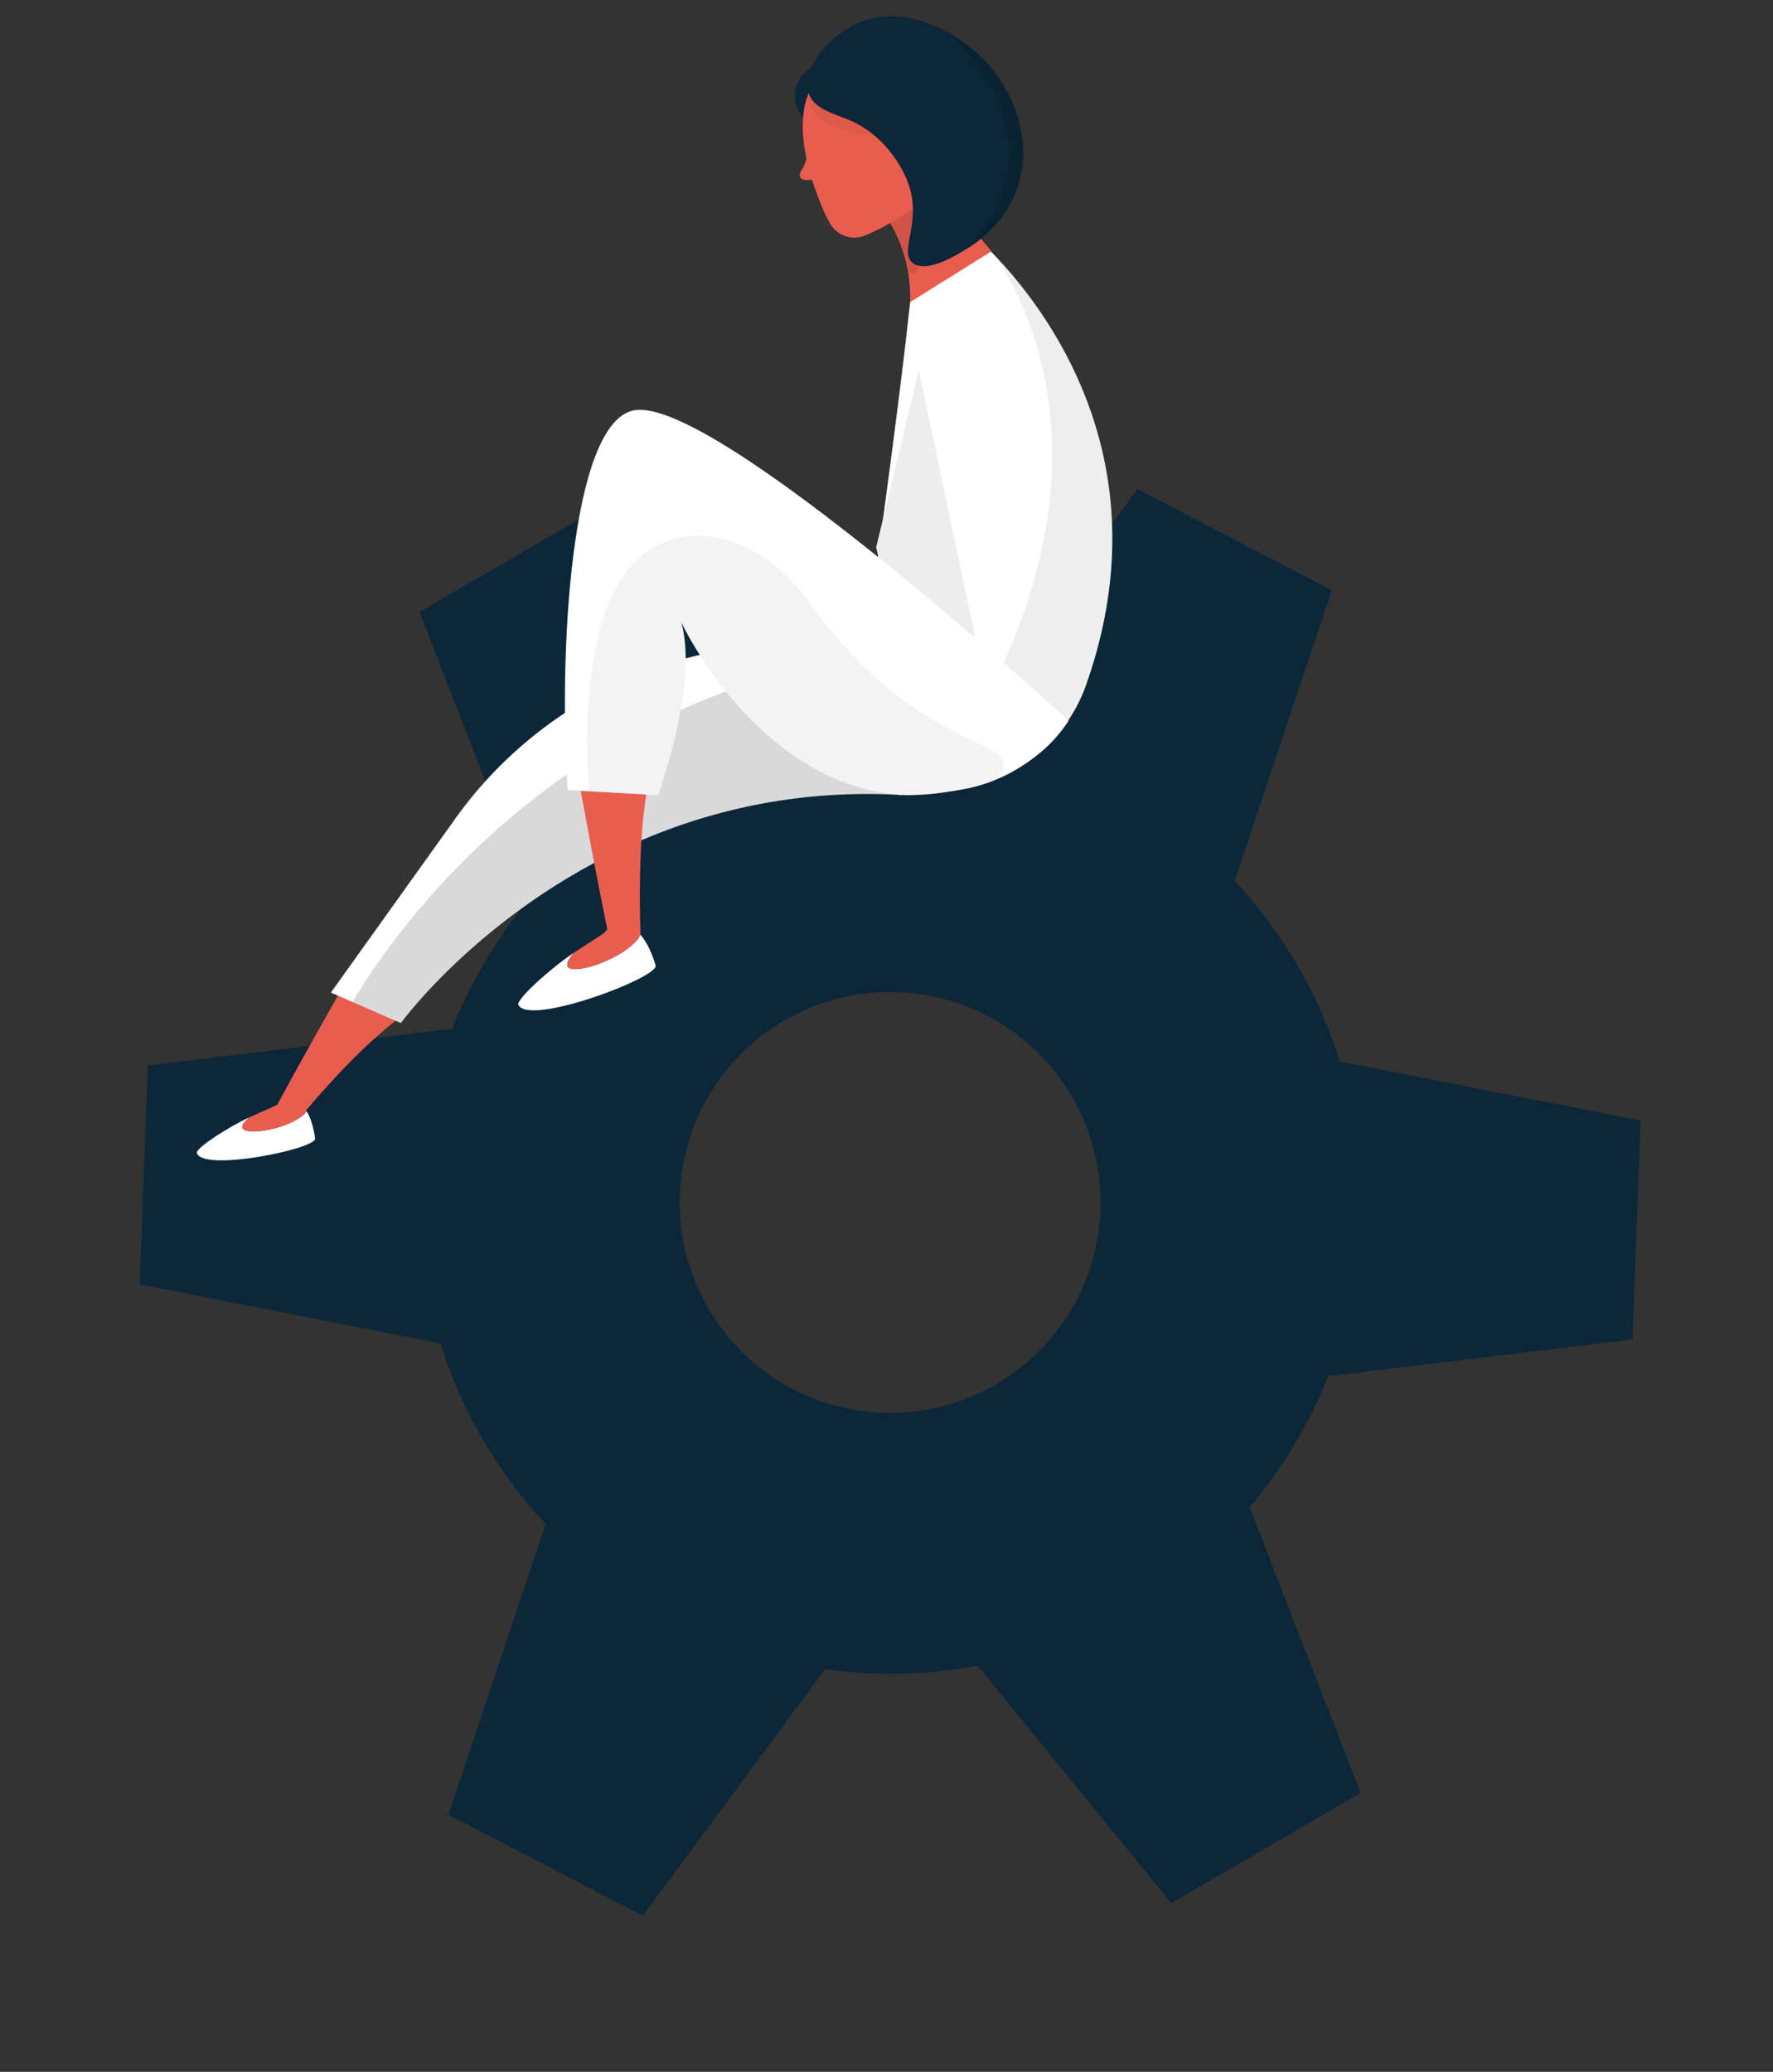 <svg width="101" height="118" fill="none" xmlns="http://www.w3.org/2000/svg" viewBox="0 0 101 118"><rect x="0" y="0" width="101" height="118" fill="#333333" stroke="none"/><path fill-rule="evenodd" clip-rule="evenodd" d="M92.996 76.288l-17.34 2.09a26.745 26.745 0 01-4.468 7.463l6.318 16.272-10.784 6.276-11.03-13.525a26.71 26.71 0 01-8.696.202L36.62 109.112l-11.068-5.756 5.531-16.56a27.195 27.195 0 01-3.573-4.806 26.817 26.817 0 01-2.416-5.48L7.959 73.148l.461-12.466 17.337-2.09a26.748 26.748 0 014.467-7.464l-6.317-16.272L34.69 28.58l11.035 13.526a26.703 26.703 0 018.695-.202l10.376-14.046 11.069 5.756-5.532 16.56a27.015 27.015 0 013.574 4.805 26.827 26.827 0 012.416 5.48l17.135 3.363-.462 12.466zM48.58 80.28c6.514 1.175 12.748-3.153 13.923-9.667 1.175-6.514-3.152-12.748-9.666-13.923-6.515-1.175-12.748 3.153-13.924 9.667-1.175 6.514 3.153 12.748 9.667 13.923z" fill="#0B2739"/><path d="M54.85 12.854s12.788 9.84 7.02 26.156c-1.322 3.741-4.925 6.187-8.891 6.09l-4.842-.116s2.78-19.006 3.71-27.78l3.004-4.35z" fill="#fff"/><path opacity=".2" d="M57.667 42.934c-.41.31.143-3.161-.664-3.856a5.736 5.736 0 01-.934-1.056c-.794-1.181-2.053-3.362-3.032-5.983-1.06-2.839-1.31-5.347-1.188-7.824.284-5.686 3.044-7.023 4.617-7.353.876-.182 1.59-.12 2.201.067-1.971-2.655-3.816-4.075-3.816-4.075l-3.004 4.352c-.93 8.772-3.71 27.78-3.71 27.78l4.842.116a9.236 9.236 0 005.67-1.773c-.474-.297-.856-.491-.982-.395z" fill="#fff"/><path d="M52.343 21.07L49.91 31.175l.758 3.127 4.866 1.926-3.191-15.16z" fill="#EDEDED"/><path d="M46.039 6.974a1.891 1.891 0 01-.74-1.774c.146-1.02 1.068-1.442 1.12-1.465l-.38 3.24z" fill="#0B2739"/><path d="M45.935 9.047c-.052.222-.169.5-.26.625-.104.143-.154.3-.083.429.056.105.156.148.29.15.102 0 .277-.005.47-.004L45.953 9c-.006.018-.016.032-.019.048z" fill="#E95D4E"/><path d="M46.273 4.944c.764-1.07 2.105-2.173 4.092-1.926 2.024.25 3.744 1.101 4.03 3.654.09.807-.132 1.746-.395 2.521a6.573 6.573 0 01-.211.487s-.645 2.055-4.463 3.717l-.003-.006a1.586 1.586 0 01-2.056-.698l-.247-.463c-2.37-5.337-.747-7.286-.747-7.286z" fill="#E95D4E"/><path d="M50.324 12.132s1.62 1.962 1.522 5.074l4.635-2.892-3.669-4.388-2.488 2.206z" fill="#E95D4E"/><path opacity=".05" d="M46.194 5.062c-.05.083-.118.21-.186.389.052.4.236.92.67 1.306.926.822 3.491 1 3.491 1l-3.975-2.695z" fill="#000"/><path opacity=".07" d="M63.36 30.544v-.012c-.053-7.88-4.257-13.43-6.735-16.021 1.033 1.416 6.985 10.562-.148 24.691l.375 5.001a8.147 8.147 0 002.606-1.54 9.075 9.075 0 002.117-2.93c.054-.128.106-.257.153-.388 1.125-3.088 1.601-5.94 1.63-8.541.001-.087.004-.174.003-.26z" fill="#000"/><path d="M17.033 63.722l-1.24-.797c1.796-3.35 4.625-8.267 4.625-8.267l2.907 2.864a29.031 29.031 0 00-2.744 2.328c-1.8 1.734-3.523 3.843-3.548 3.872z" fill="#E95D4E"/><path d="M11.214 65.67c-.084-.268 1.766-1.47 3-2.038-.352.295-.686.693-.057.783.919.132 2.824-.413 3.31-1.13.281.448.426 1.102.481 1.559.073.588-6.397 1.917-6.734.825z" fill="#fff"/><path d="M14.158 64.417c-.63-.09-.295-.489.056-.784.766-.352 1.412-.616 1.552-.702.366-.226.426-.6.426-.6l.392-.14s.802.965.883 1.094c-.486.719-2.39 1.264-3.31 1.132z" fill="#E95D4E"/><path d="M51.368 45.28l3.297-9.699-11.835 1.221a23.753 23.753 0 00-16.88 9.804l-7.102 9.926 3.988 1.733s10.202-14.05 28.532-12.986z" fill="#fff"/><path opacity=".15" d="M51.368 45.277l1.186-3.49L49.7 37.26c-18.108 2.65-27.206 15.752-29.618 19.803l2.753 1.198c0 .002 10.202-14.047 28.533-12.985z" fill="#000"/><path d="M36.486 53.232l-1.871-.212c-.925-4.463-2.107-11.16-2.107-11.16l4.875.398a34.815 34.815 0 00-.73 4.252c-.321 2.982-.165 6.678-.166 6.722z" fill="#E95D4E"/><path d="M29.531 57.235c-.148-.303 1.814-2.072 3.168-2.978-.361.416-.681.95.08.939 1.114-.017 3.265-1.021 3.706-1.963.418.477.71 1.224.863 1.753.197.681-7.212 3.476-7.817 2.249z" fill="#fff"/><path d="M32.782 55.196c-.761.012-.441-.523-.08-.938.84-.562 1.555-.996 1.705-1.125.389-.337.39-.791.39-.791l.438-.24s1.132.992 1.253 1.13c-.441.943-2.592 1.946-3.706 1.964z" fill="#E95D4E"/><path d="M37.5 45.29L32.34 45c-.53-7.594.137-20.831 3.727-21.622C40.59 22.383 60.87 41.05 60.87 41.05c-2.972 4.622-9.505 4.227-9.505 4.227-8.247-.576-12.557-9.837-12.557-9.837.728 2.577-.245 6.635-1.307 9.85z" fill="#fff"/><path opacity=".05" d="M39.515 36.73c1.528 2.567 5.535 8.107 11.854 8.548 0 0 2.762.167 5.51-.986 1.806-2.447-4.303-.911-10.783-9.989-2.045-2.866-4.965-4.185-7.398-3.685-2.198.452-3.703 2.288-4.429 4.925-.76 2.76-.983 5.854-.725 9.177l.029.349 3.93.222c1.062-3.216 2.037-7.274 1.309-9.85 0-.002.257.48.703 1.289z" fill="#000"/><path opacity=".1" d="M50.71 12.704a8.22 8.22 0 01.99 2.64c.063.327.54.313.579-.018a7.846 7.846 0 00-.363-3.421c-.338.262-.739.531-1.205.799z" fill="#000"/><path d="M48.947 1.286c2.468-1.06 5.547.415 7.242 2.25 1.584 1.716 2.702 4.554 1.75 7.222-.738 2.072-2.402 3.13-2.883 3.425-.52.32-2.262 1.403-3.052.802-.837-.638.53-2.305-.254-4.517-.397-1.122-1.474-2.739-3.132-3.522-.976-.46-2.268-.685-2.545-1.648a1.89 1.89 0 01-.046-.476c.007-1.634 1.732-3.025 2.92-3.536z" fill="#0B2739"/><path opacity=".1" d="M57.941 10.758c.952-2.668-.167-5.506-1.75-7.222a8.728 8.728 0 00-2.207-1.703c2.372 2.305 5.912 7.141 1.072 12.35.484-.296 2.146-1.353 2.885-3.425z" fill="#000"/></svg>